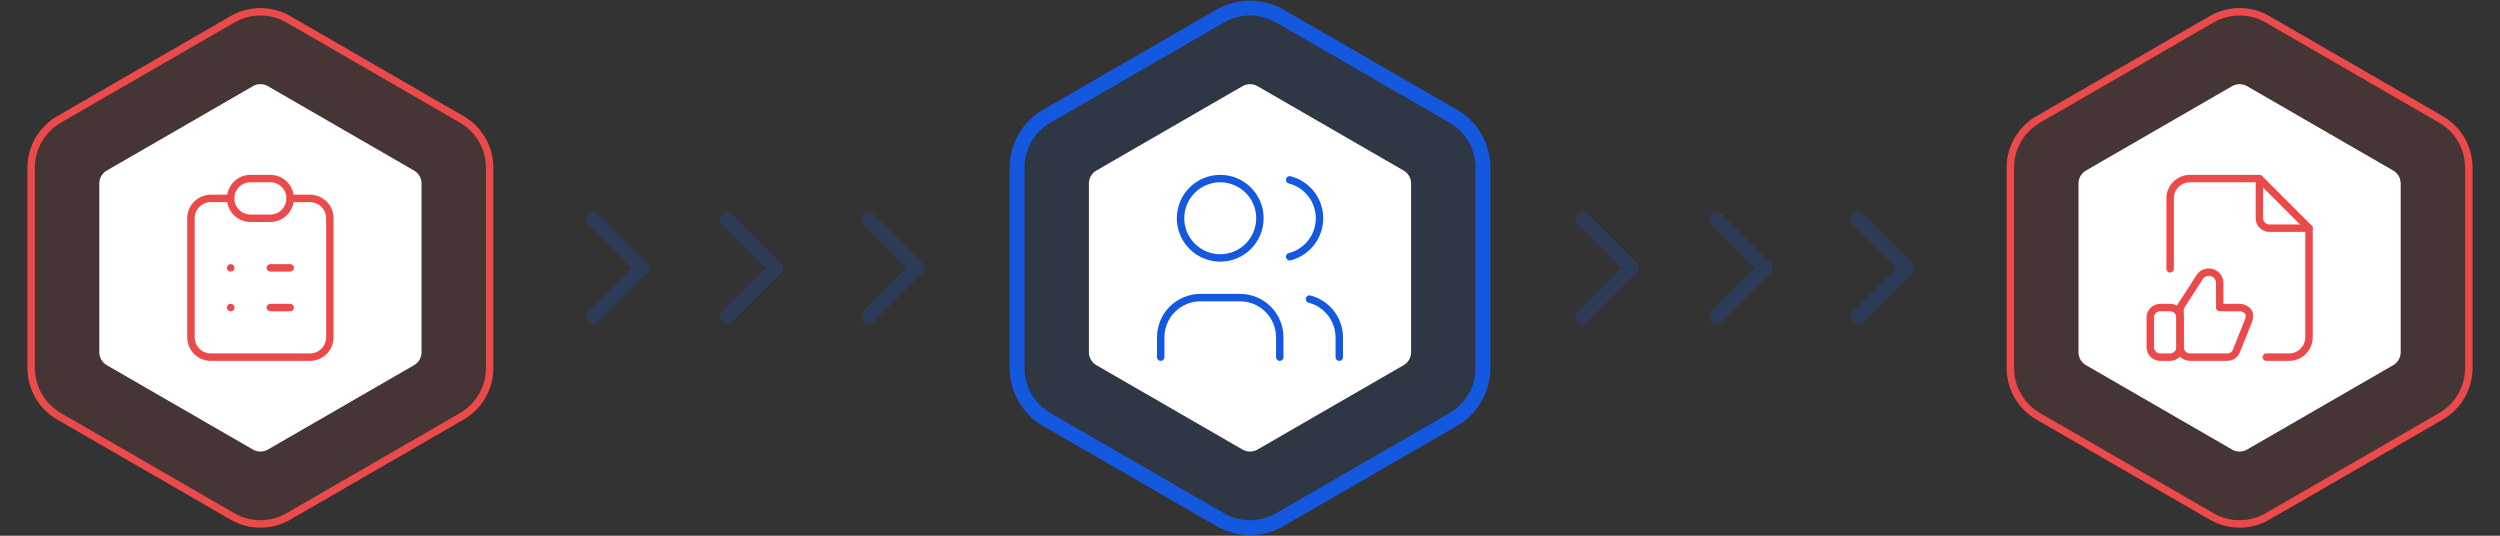 <svg width="336" height="72" viewBox="0 0 336 72" fill="none" xmlns="http://www.w3.org/2000/svg">
<rect x="0" y="0" width="336" height="72" fill="#333333" stroke="none"/>
<g opacity="0.2">
<path d="M79.75 42.5L86.25 36" stroke="#1358DF" stroke-width="2" stroke-linecap="round" stroke-linejoin="round"/>
<path d="M79.75 29.5L86.25 36" stroke="#1358DF" stroke-width="2" stroke-linecap="round" stroke-linejoin="round"/>
<path d="M97.75 42.5L104.25 36" stroke="#1358DF" stroke-width="2" stroke-linecap="round" stroke-linejoin="round"/>
<path d="M97.75 29.5L104.25 36" stroke="#1358DF" stroke-width="2" stroke-linecap="round" stroke-linejoin="round"/>
<path d="M116.75 42.5L123.25 36" stroke="#1358DF" stroke-width="2" stroke-linecap="round" stroke-linejoin="round"/>
<path d="M116.75 29.5L123.25 36" stroke="#1358DF" stroke-width="2" stroke-linecap="round" stroke-linejoin="round"/>
</g>
<g opacity="0.2">
<path d="M212.75 42.5L219.25 36" stroke="#1358DF" stroke-width="2" stroke-linecap="round" stroke-linejoin="round"/>
<path d="M212.75 29.5L219.25 36" stroke="#1358DF" stroke-width="2" stroke-linecap="round" stroke-linejoin="round"/>
<path d="M230.75 42.5L237.25 36" stroke="#1358DF" stroke-width="2" stroke-linecap="round" stroke-linejoin="round"/>
<path d="M230.75 29.5L237.25 36" stroke="#1358DF" stroke-width="2" stroke-linecap="round" stroke-linejoin="round"/>
<path d="M249.75 42.5L256.25 36" stroke="#1358DF" stroke-width="2" stroke-linecap="round" stroke-linejoin="round"/>
<path d="M249.75 29.5L256.25 36" stroke="#1358DF" stroke-width="2" stroke-linecap="round" stroke-linejoin="round"/>
</g>
<path d="M172 2.155C169.525 0.726 166.475 0.726 164 2.155L140.689 15.613C138.214 17.042 136.689 19.683 136.689 22.541V49.459C136.689 52.317 138.214 54.958 140.689 56.387L164 69.845C166.475 71.274 169.525 71.274 172 69.845L195.311 56.387C197.786 54.958 199.311 52.317 199.311 49.459V22.541C199.311 19.683 197.786 17.042 195.311 15.613L172 2.155Z" fill="#1358DF" fill-opacity="0.1" stroke="#1358DF" stroke-width="2"/>
<path d="M38.75 2.588C36.429 1.248 33.571 1.248 31.25 2.588L7.939 16.046C5.619 17.386 4.189 19.862 4.189 22.541V49.459C4.189 52.138 5.619 54.614 7.939 55.954L31.25 69.412C33.571 70.752 36.429 70.752 38.75 69.412L62.061 55.954C64.381 54.614 65.811 52.138 65.811 49.459V22.541C65.811 19.862 64.381 17.386 62.061 16.046L38.75 2.588Z" fill="#EC4A4A" fill-opacity="0.1" stroke="#EC4A4A"/>
<path d="M304.75 2.588C302.429 1.248 299.571 1.248 297.25 2.588L273.939 16.046C271.619 17.386 270.189 19.862 270.189 22.541V49.459C270.189 52.138 271.619 54.614 273.939 55.954L297.25 69.412C299.571 70.752 302.429 70.752 304.75 69.412L328.061 55.954C330.381 54.614 331.811 52.138 331.811 49.459V22.541C331.811 19.862 330.381 17.386 328.061 16.046L304.75 2.588Z" fill="#EC4A4A" fill-opacity="0.1" stroke="#EC4A4A"/>
<path d="M167 11.577C167.619 11.22 168.381 11.22 169 11.577L188.651 22.923C189.269 23.28 189.651 23.94 189.651 24.655V47.345C189.651 48.06 189.269 48.72 188.651 49.077L169 60.423C168.381 60.78 167.619 60.78 167 60.423L147.349 49.077C146.731 48.72 146.349 48.06 146.349 47.345V24.655C146.349 23.94 146.731 23.28 147.349 22.923L167 11.577Z" fill="white"/>
<path d="M34 11.577C34.619 11.22 35.381 11.22 36 11.577L55.651 22.923C56.269 23.28 56.651 23.94 56.651 24.655V47.345C56.651 48.06 56.269 48.72 55.651 49.077L36 60.423C35.381 60.78 34.619 60.78 34 60.423L14.349 49.077C13.731 48.72 13.349 48.06 13.349 47.345V24.655C13.349 23.94 13.731 23.28 14.349 22.923L34 11.577Z" fill="white"/>
<path d="M300 11.577C300.619 11.22 301.381 11.22 302 11.577L321.651 22.923C322.269 23.28 322.651 23.94 322.651 24.655V47.345C322.651 48.06 322.269 48.72 321.651 49.077L302 60.423C301.381 60.78 300.619 60.78 300 60.423L280.349 49.077C279.731 48.72 279.349 48.06 279.349 47.345V24.655C279.349 23.94 279.731 23.28 280.349 22.923L300 11.577Z" fill="white"/>
<path d="M30.999 26.667H28.333C27.625 26.667 26.947 26.948 26.447 27.448C25.947 27.948 25.666 28.626 25.666 29.334V45.334C25.666 46.041 25.947 46.719 26.447 47.219C26.947 47.719 27.625 48 28.333 48H41.666C42.373 48 43.051 47.719 43.552 47.219C44.052 46.719 44.333 46.041 44.333 45.334V29.334C44.333 28.626 44.052 27.948 43.552 27.448C43.051 26.948 42.373 26.667 41.666 26.667H38.999" stroke="#EC4A4A" stroke-linecap="round" stroke-linejoin="round"/>
<path d="M36.333 24H33.667C32.194 24 31 25.194 31 26.667C31 28.139 32.194 29.333 33.667 29.333H36.333C37.806 29.333 39 28.139 39 26.667C39 25.194 37.806 24 36.333 24Z" stroke="#EC4A4A" stroke-linecap="round" stroke-linejoin="round"/>
<path d="M31 36H31.013" stroke="#EC4A4A" stroke-linecap="round" stroke-linejoin="round"/>
<path d="M36.334 36H39.001" stroke="#EC4A4A" stroke-linecap="round" stroke-linejoin="round"/>
<path d="M31 41.333H31.013" stroke="#EC4A4A" stroke-linecap="round" stroke-linejoin="round"/>
<path d="M36.334 41.333H39.001" stroke="#EC4A4A" stroke-linecap="round" stroke-linejoin="round"/>
<path d="M163.999 34.667C166.945 34.667 169.333 32.279 169.333 29.333C169.333 26.388 166.945 24 163.999 24C161.054 24 158.666 26.388 158.666 29.333C158.666 32.279 161.054 34.667 163.999 34.667Z" stroke="#1358DF" stroke-linecap="round" stroke-linejoin="round"/>
<path d="M156 48V45.333C156 43.919 156.562 42.562 157.562 41.562C158.562 40.562 159.919 40 161.333 40H166.667C168.081 40 169.438 40.562 170.438 41.562C171.438 42.562 172 43.919 172 45.333V48" stroke="#1358DF" stroke-linecap="round" stroke-linejoin="round"/>
<path d="M173.334 24.173C174.481 24.467 175.498 25.134 176.224 26.069C176.95 27.005 177.344 28.155 177.344 29.34C177.344 30.524 176.95 31.674 176.224 32.61C175.498 33.545 174.481 34.212 173.334 34.506" stroke="#1358DF" stroke-linecap="round" stroke-linejoin="round"/>
<path d="M180 48V45.334C179.993 44.156 179.597 43.015 178.874 42.086C178.15 41.157 177.14 40.495 176 40.2" stroke="#1358DF" stroke-linecap="round" stroke-linejoin="round"/>
<path d="M291.667 41.333H290.333C289.597 41.333 289 41.93 289 42.666V46.666C289 47.403 289.597 48 290.333 48H291.667C292.403 48 293 47.403 293 46.666V42.666C293 41.93 292.403 41.333 291.667 41.333Z" stroke="#EC4A4A" stroke-linecap="round" stroke-linejoin="round"/>
<path d="M293 46.667C293 47.02 293.14 47.359 293.391 47.609C293.641 47.86 293.98 48 294.333 48H299.341C299.628 48 299.907 47.908 300.137 47.736C300.368 47.565 300.536 47.324 300.619 47.049L302.219 43.049C302.339 42.645 302.396 42.209 302.144 41.871C301.893 41.532 301.421 41.333 301 41.333H298.333V38.044C298.333 37.729 298.232 37.423 298.044 37.17C297.857 36.918 297.593 36.732 297.292 36.641C296.99 36.55 296.668 36.558 296.372 36.664C296.076 36.77 295.821 36.969 295.647 37.231L293 41.333V46.667V46.667Z" stroke="#EC4A4A" stroke-linecap="round" stroke-linejoin="round"/>
<path d="M303.666 24V29.333C303.666 29.687 303.806 30.026 304.057 30.276C304.307 30.526 304.646 30.667 304.999 30.667H310.333" stroke="#EC4A4A" stroke-linecap="round" stroke-linejoin="round"/>
<path d="M291.666 36.133V26.667C291.666 25.959 291.947 25.281 292.447 24.781C292.947 24.281 293.625 24 294.333 24H303.666L310.333 30.667V45.333C310.333 46.041 310.052 46.719 309.552 47.219C309.052 47.719 308.373 48 307.666 48H304.599" stroke="#EC4A4A" stroke-linecap="round" stroke-linejoin="round"/>
</svg>
